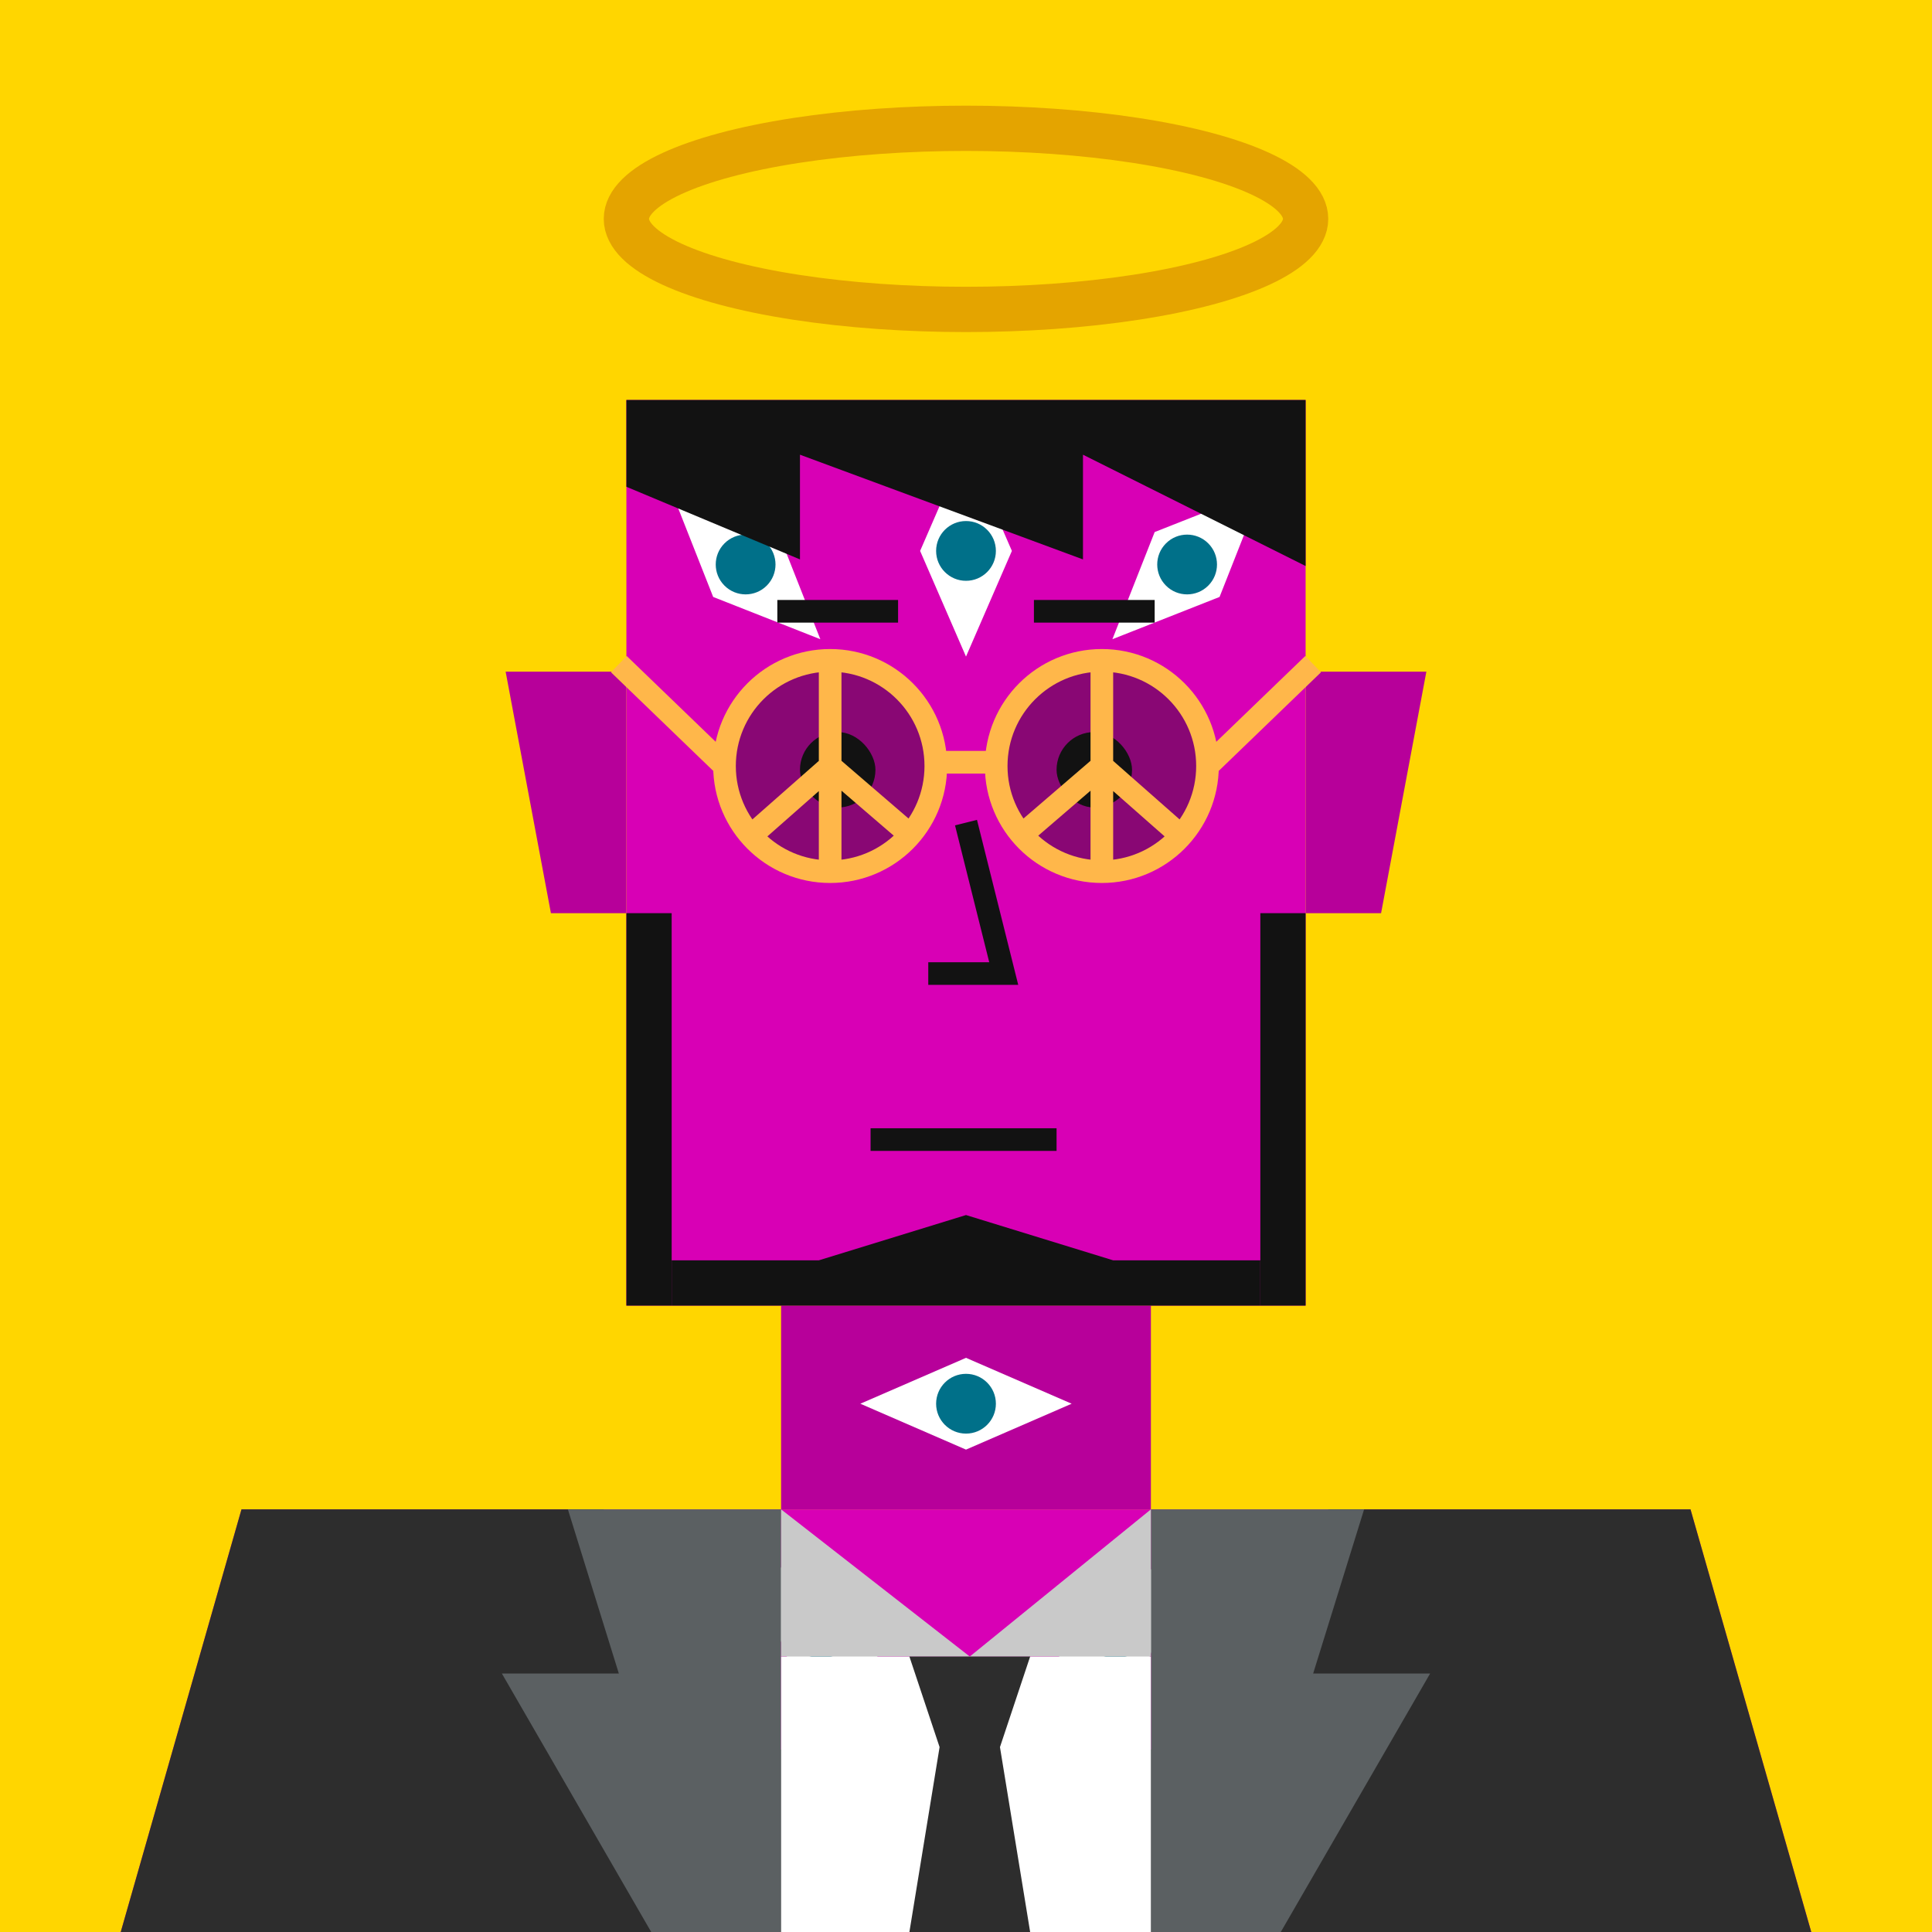 <svg xmlns="http://www.w3.org/2000/svg" width="512" height="512" fill="none"><rect width="512" height="512" fill="#FFD600 "/><g skin='8'><path fill="#B7009A" d="M134 178h32v64h-20l-12-64ZM378 178h-32v64h20l12-64Z"/><path fill="#D800B5" d="M64 400h384l32 112H32l32-112Z"/><path fill="#B7009A" d="M207 346h98v54h-98z"/><path fill="#D800B5" d="M166 106h180v240H166z"/><path fill="#fff" d="m256 174-12.161-28L256 118l12.161 28L256 174Z"/><circle cx="256" cy="146" r="7.92" fill="#007089" transform="rotate(-90 256 146)"/><path fill="#fff" d="m256 500-12.161-28L256 444l12.161 28L256 500Z"/><circle cx="256" cy="472" r="7.92" fill="#007089" transform="rotate(-90 256 472)"/><path fill="#fff" d="m284 484 28-12.161L340 484l-28 12.161L284 484Z"/><circle cx="312" cy="484" r="7.92" fill="#007089"/><path fill="#fff" d="m172 484 28-12.161L228 484l-28 12.161L172 484Z"/><circle cx="200" cy="484" r="7.92" fill="#007089"/><path fill="#fff" d="m92 484 28-12.161L148 484l-28 12.161L92 484Z"/><circle cx="120" cy="484" r="7.92" fill="#007089"/><path fill="#fff" d="m364 484 28-12.161L420 484l-28 12.161L364 484Z"/><circle cx="392" cy="484" r="7.92" fill="#007089"/><path fill="#fff" d="m197.799 411.799 11.2 28.398 28.398 11.2-11.2-28.398-28.398-11.2Z"/><circle cx="7.92" cy="7.92" r="7.92" fill="#007089" transform="scale(1 -1) rotate(-45 -417.786 -464.942)"/><path fill="#fff" d="m134.061 416.936 15.961 26.022 29.911 6.099-15.961-26.022-29.911-6.099Z"/><circle cx="7.92" cy="7.92" r="7.92" fill="#007089" transform="scale(1 -1) rotate(-35 -616.745 -448.945)"/><path fill="#fff" d="m72.06 420.936 15.962 26.022 29.911 6.099-15.961-26.022-29.911-6.099Z"/><circle cx="7.92" cy="7.92" r="7.92" fill="#007089" transform="scale(1 -1) rotate(-35 -654.089 -352.625)"/><path fill="#fff" d="m381.933 416.936-15.961 26.022-29.912 6.099 15.961-26.022 29.912-6.099Z"/><circle cx="358.997" cy="432.997" r="7.92" fill="#007089" transform="rotate(145 358.997 432.997)"/><path fill="#fff" d="m443.933 416.936-15.961 26.022-29.912 6.099 15.961-26.022 29.912-6.099Z"/><circle cx="420.997" cy="432.997" r="7.92" fill="#007089" transform="rotate(145 420.997 432.997)"/><path fill="#fff" d="m315.397 411.799-11.2 28.398-28.398 11.2 11.2-28.398 28.398-11.2Z"/><circle cx="295.599" cy="431.598" r="7.92" fill="#007089" transform="rotate(135 295.599 431.598)"/><path fill="#fff" d="m294.799 169.397 11.2-28.398 28.398-11.2-11.2 28.398-28.398 11.2Z"/><circle cx="314.597" cy="149.598" r="7.92" fill="#007089" transform="rotate(-45 314.597 149.598)"/><path fill="#fff" d="m177.799 129.799 11.2 28.398 28.398 11.2-11.2-28.398-28.398-11.2Z"/><circle cx="7.92" cy="7.92" r="7.92" fill="#007089" transform="scale(1 -1) rotate(-45 -87.382 -299.8)"/><path fill="#fff" d="m228 372 28-12.161L284 372l-28 12.161L228 372Z"/><circle cx="256" cy="372" r="7.92" fill="#007089"/></g><g hair='21'><path fill="#121212" d="M212 148.25 166 129v-23h180v44l-59-29.5v27.75l-75-27.75v27.75Z"/><ellipse cx="256" cy="58" stroke="#E4A400" stroke-width="12" rx="90" ry="24"/></g><g dress='22'><g clip-path="url(#a)"><path fill="#2D2D2D" d="M64 400h96s0 72 96 72 96-72 96-72h96l32 112H32l32-112Z"/><path fill="#5B6062" d="M150.5 400H207v133.5h-22l-52-90h31L150.5 400ZM361.5 400H305v133.5h22l52-90h-31l13.5-43.5Z"/><path fill="#fff" d="M207 512h98v-73h-98v73Z"/><path fill="#C9C9C9" d="M207 439v-39l50 39h-50ZM305 439v-39l-48 39h48Z"/><path fill="#2D2D2D" d="M241 439h32l-8 24h-16l-8-24ZM241 512h32l-8-49h-16l-8 49Z"/></g><defs><clipPath id="a"><path fill="#fff" d="M0 0h512v512H0z"/></clipPath></defs></g><g beard='5'><rect x="166" y="242" width="12" height="104" fill="#121212"/><rect x="334" y="242" width="12" height="104" fill="#121212"/><path d="M178 334H217L256 322L295 334H334V346H178V334Z" fill="#121212"/></g><g face='8'><path d="M230.711 302H280" stroke="#121212" stroke-width="6"/><rect width="20" height="20" x="212" y="194" fill="#121212" rx="10"><animate attributeName="rx" begin="1s" dur="2s" keyTimes="0;0.25;0.3;0.35;1" repeatCount="indefinite" values="10;10;1;10;10"/><animate attributeName="height" begin="1s" dur="2s" keyTimes="0;0.25;0.3;0.35;1" repeatCount="indefinite" values="20;20;2;20;20"/><animate attributeName="y" begin="1s" dur="2s" keyTimes="0;0.25;0.3;0.35;1" repeatCount="indefinite" values="194;194;203;194;194"/></rect><rect width="20" height="20" x="280" y="194" fill="#121212" rx="10"><animate attributeName="rx" begin="1s" dur="2s" keyTimes="0;0.25;0.3;0.35;1" repeatCount="indefinite" values="10;10;1;10;10"/><animate attributeName="height" begin="1s" dur="2s" keyTimes="0;0.25;0.3;0.35;1" repeatCount="indefinite" values="20;20;2;20;20"/><animate attributeName="y" begin="1s" dur="2s" keyTimes="0;0.25;0.3;0.35;1" repeatCount="indefinite" values="194;194;203;194;194"/></rect><path d="M206 162H238" stroke="#121212" stroke-width="6"/><path d="M274 162H306" stroke="#121212" stroke-width="6"/><path d="M256 218L266 258H246" stroke="#121212" stroke-width="6"/></g><g glass='19'><path fill="#121212" fill-opacity=".4" d="M192 203c0-15.464 12.536-28 28-28s28 12.536 28 28-12.536 28-28 28-28-12.536-28-28Z"/><path stroke="#FFB74A" stroke-width="6" d="M220 175c-15.464 0-28 12.536-28 28m28-28c15.464 0 28 12.536 28 28s-12.536 28-28 28m0-56v28m-28 0c0 15.464 12.536 28 28 28m-28-28-28-27m56 55v-28m0 0-21 18.5m21-18.5 21.5 18.5M248 202h16"/><path fill="#121212" fill-opacity=".4" d="M320 203c0-15.464-12.536-28-28-28s-28 12.536-28 28 12.536 28 28 28 28-12.536 28-28Z"/><path stroke="#FFB74A" stroke-width="6" d="M292 175c15.464 0 28 12.536 28 28m-28-28c-15.464 0-28 12.536-28 28s12.536 28 28 28m0-56v28m28 0c0 15.464-12.536 28-28 28m28-28 28-27m-56 55v-28m0 0 21 18.5M292 203l-21.5 18.5"/></g></svg>